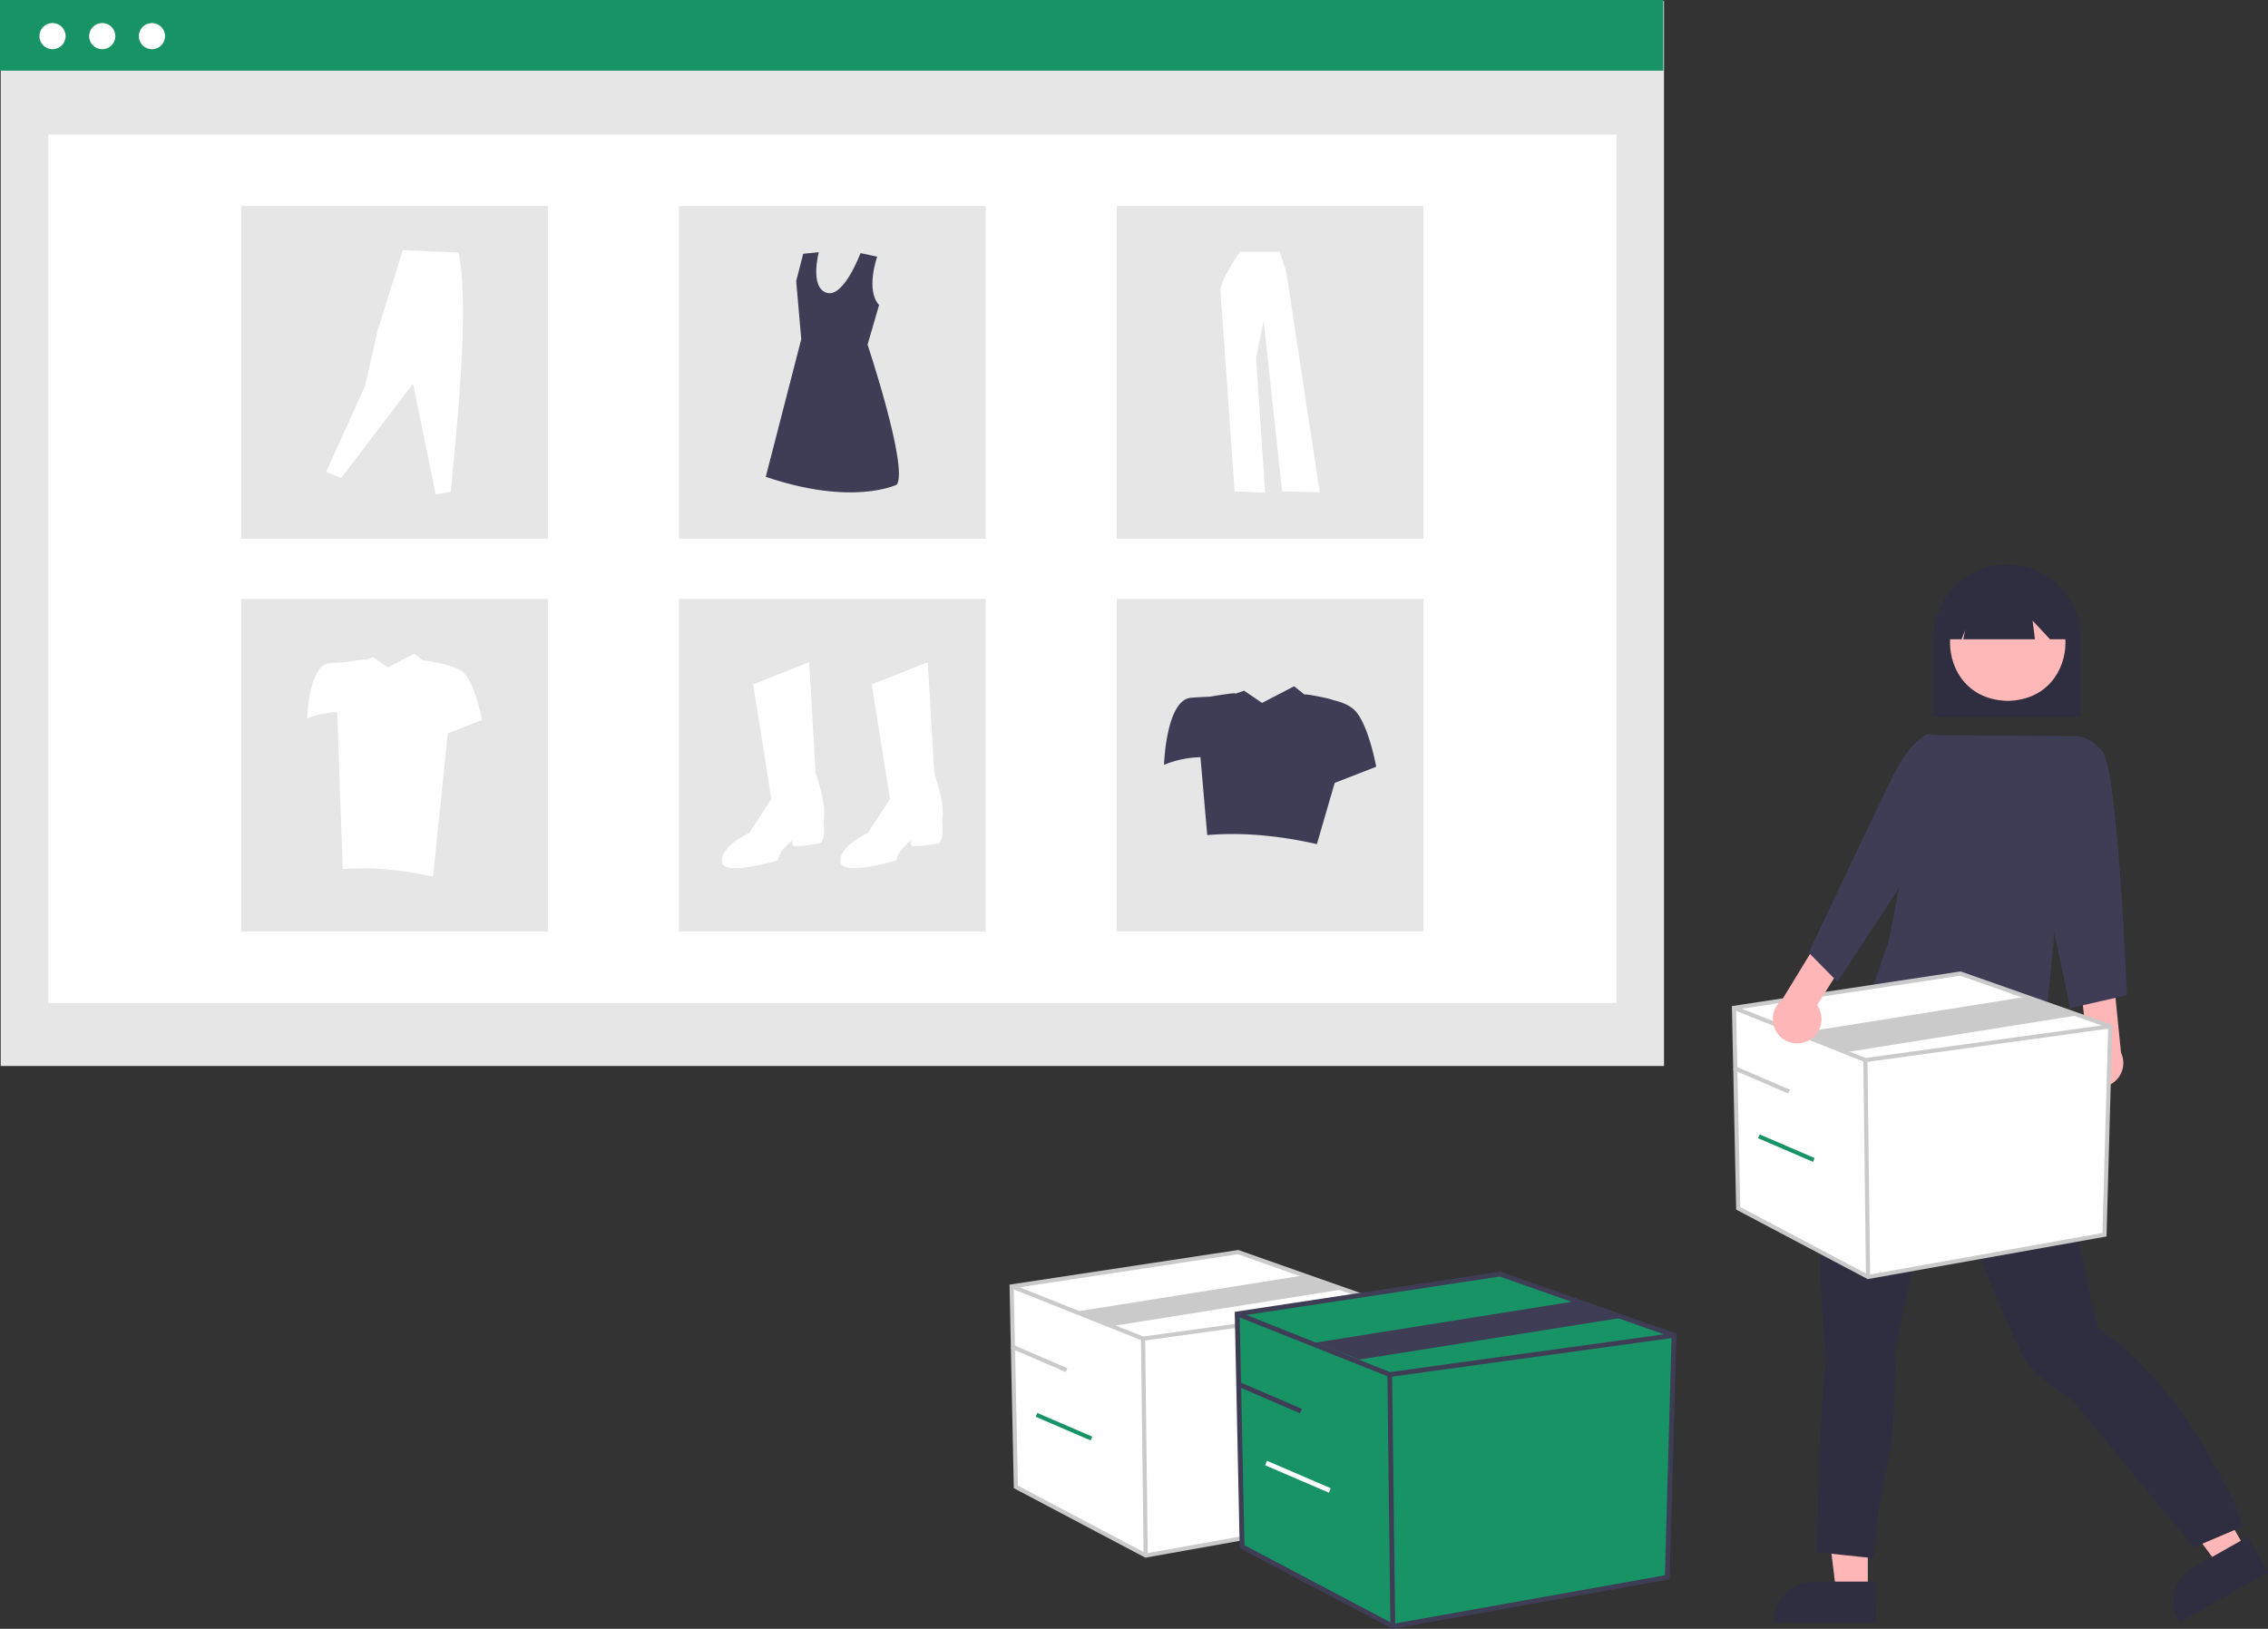 <svg xmlns="http://www.w3.org/2000/svg" data-name="Layer 1" width="879.125" height="631.485"><rect width="100%" height="100%" fill="#333333" stroke="none"/><path data-name="Rectangle 338" fill="#e6e6e6" d="M.275.365H645v412.91H.275z"/><path data-name="Rectangle 339" fill="#fff" d="M18.711 52.154h607.853v336.693H18.711z"/><path data-name="Rectangle 340" fill="#189366" d="M0 0h644.725v27.39H0z"/><circle data-name="Ellipse 513" cx="20.355" cy="14.004" r="5.077" fill="#fff"/><circle data-name="Ellipse 514" cx="39.624" cy="14.004" r="5.077" fill="#fff"/><circle data-name="Ellipse 515" cx="58.893" cy="14.004" r="5.077" fill="#fff"/><path data-name="Rectangle 341" fill="#e6e6e6" d="M93.5 79.848h118.887V208.83H93.5z"/><path data-name="Rectangle 342" fill="#e6e6e6" d="M263.193 79.848H382.08V208.83H263.193z"/><path data-name="Rectangle 343" fill="#e6e6e6" d="M432.885 79.848h118.887V208.83H432.885z"/><path data-name="Rectangle 344" fill="#e6e6e6" d="M93.5 232.176h118.887v128.982H93.5z"/><path data-name="Rectangle 345" fill="#e6e6e6" d="M263.193 232.176H382.08v128.982H263.193z"/><path data-name="Rectangle 346" fill="#e6e6e6" d="M432.885 232.176h118.887v128.982H432.885z"/><path data-name="Path 2643" d="m291.928 265.325 21.722-8.588 2.526 42.939s4.546 13.134 3.031 18.186c0 0 1.01 8.588-1.516 9.093s-9.6 1.516-10.1 1.01-.505-2.021-.505-2.021-5.052 3.536-5.557 7.577c0 0-21.217 6.567-21.722.505s10.608-11.114 10.608-11.114l8.588-13.134Z" fill="#fff"/><path data-name="Path 2644" d="m337.9 265.325 21.719-8.588 2.526 42.939s4.546 13.134 3.031 18.186c0 0 1.01 8.588-1.516 9.093s-9.6 1.516-10.1 1.01-.505-2.021-.505-2.021-5.052 3.536-5.557 7.577c0 0-21.217 6.567-21.722.505s10.608-11.114 10.608-11.114l8.588-13.134Z" fill="#fff"/><path data-name="Path 2645" d="M340.022 99.51s-4.625 12.924.734 18.752l-4.468 15.353s15.874 47.622 11.339 54.274c0 0-16.932 8.466-50.8-3.024l13.757-53.367-1.965-22.526 2.721-10.583 6.047-.6s-3.628 13.606 3.024 15.723 13.141-15.383 13.141-15.383Z" fill="#3f3d56"/><path data-name="Path 2646" d="m126.421 182.937 5.837 2.388 27.858-36.613 8.755 42.98 5.837-1.061c3.744-37.055 6.8-74.85 3.051-92.726l-21.623-.929-9.816 31.311-4.776 21.225Z" fill="#fff"/><path data-name="Path 2647" d="M480.678 97.612s-7.966 11.074-7.577 15.543 5.44 77.327 5.44 77.327l11.852.583-3.5-52.458 2.914-14.183 7.189 66.058 14.572.389-13.017-85.681-2.526-7.577Z" fill="#fff"/><path data-name="Path 2648" d="M525.7 276.018c-2.115-2.538-5.751-3.91-9.242-4.652.1-.317-10.618-2.532-10.8-2.076l-4.041-3.219-12.417 6.447-6.977-4.75-3.241 1.15c.132-.572-10.061 1.194-10.061 1.194-1.947.07-4.434.192-7.218.406-9.749.75-10.5 26-10.5 26a39.85 39.85 0 0 1 14.113-2.955l2.635 30.2c13.553-1.162 27.767.19 42.5 3.5l6.909-23.74 16.089-6.257s-2.749-15.249-7.749-21.248Z" fill="#3f3d56"/><path data-name="Path 2649" d="M180.441 261.637c-1.743-2.091-4.738-3.222-7.615-3.833.086-.262-8.749-2.086-8.9-1.71l-3.33-2.652-10.229 5.312-5.749-3.913-2.67.948c.109-.471-8.29.983-8.29.983-1.6.058-3.654.158-5.947.335-8.033.618-8.651 21.421-8.651 21.421a32.837 32.837 0 0 1 11.629-2.435l2.171 60.914c11.167-.958 22.879.157 35.015 2.884l5.692-55.59 13.257-5.155s-2.264-12.564-6.383-17.509Z" fill="#fff"/><path data-name="Path 2682" d="M749.45 277.851h57v-30.5a28.5 28.5 0 1 0-57 0Z" fill="#2f2e41"/><path data-name="Path 2683" d="M724.005 617.195h-12.259l-5.833-47.292h18.094Z" fill="#ffb6b6"/><path data-name="Path 2684" d="M727.132 613.192h-24.145a15.387 15.387 0 0 0-15.386 15.385v.5h39.531Z" fill="#2f2e41"/><path data-name="Path 2685" d="m870.559 600.834-10.676 6.027-28.328-38.311 15.757-8.895Z" fill="#ffb6b6"/><path data-name="Path 2686" d="m871.314 595.811-21.025 11.866a15.387 15.387 0 0 0-5.834 20.963l.246.435 34.424-19.433Z" fill="#2f2e41"/><path data-name="Path 2687" d="m792.205 404.524.946 4.73s2.838 2.838 1.419 4.257-.946 8.042-.946 8.042c.794 12.076 16.573 79.936 19.395 93.189 0 0 21.76 14.191 38.789 42.1s17.5 35.005 17.5 35.005l-18.918 8.043-47.3-57.238s-13.245-8.042-17.976-15.137-34.064-80.418-34.064-80.418l-16.56 76.633s.946 27.909-3.311 45.885a192.522 192.522 0 0 0-4.73 34.532l-22.233-2.365s1.419-67.172 3.784-74.268c0 0-9.934-81.836 9.934-114.476l16.012-42.687 15.682-6.036Z" fill="#2f2e41"/><path data-name="Path 2688" d="M778.244 226.307c-29.847.51-29.842 44.907 0 45.412 29.845-.51 29.841-44.907 0-45.412Z" fill="#ffb8b8"/><path data-name="Path 2689" d="M755.273 247.835h5.073l1.381-3.454-.691 3.454h27.745l-.9-7.227 6.744 7.227h6.727v-3.916a23.038 23.038 0 1 0-46.076-.033v.033Z" fill="#2f2e41"/><path data-name="Path 2690" d="m747.466 284.977 56.4.457-11.916 120.917s-65.959-3.481-66-23.614l6.179-17.891Z" fill="#3f3d56"/><path data-name="Path 2693" d="M806.29 418.04a9.377 9.377 0 0 1 2.7-14.122l-2.451-21.287 12.573-4.645 3.039 30.111a9.428 9.428 0 0 1-15.861 9.943Z" fill="#ffb6b6"/><path data-name="Path 2694" d="m796.45 295.851 7.421-10.373s5.079-1.127 11.079 5.873 9.5 94.5 9.5 94.5l-22 5-13-62Z" fill="#3f3d56"/><path fill="#fff" d="m672.135 390.739 1.636 77.737 50.325 26.595 91.648-16.366 2.251-80.806-58.099-20.458-87.761 13.298z"/><path d="m723.965 495.91-50.987-26.944-1.662-78.916 88.658-13.433.19.066 58.65 20.652-2.284 82.046Zm-49.4-27.924 49.662 26.245 90.732-16.202 2.216-79.567-57.356-20.196-86.866 13.161Z" fill="#cacaca"/><path fill="#cacaca" d="m722.973 411.816-.197-.078-50.938-20.253.593-1.493 50.742 20.174 94.712-13.063.22 1.592-95.132 13.121z"/><path fill="#cacaca" d="m722.27 411.001 1.606-.02 1.023 84.08-1.607.02zm-5.734-3.209-18.362-7.444 88.395-14.085 18.362 7.443-88.395 14.086zm-44.719 6.973.636-1.476 21.296 9.17-.636 1.475z"/><path fill="#189366" d="m681.46 441.286.636-1.476 21.296 9.17-.636 1.475z"/><path fill="#fff" d="m392.135 498.739 1.636 77.737 50.325 26.595 91.648-16.366 2.251-80.806-58.099-20.458-87.761 13.298z"/><path d="m443.965 603.91-50.987-26.944-1.662-78.916 88.658-13.433.19.066 58.65 20.652-2.284 82.046Zm-49.4-27.924 49.662 26.245 90.732-16.202 2.216-79.567-57.356-20.196-86.866 13.161Z" fill="#cacaca"/><path fill="#cacaca" d="m442.973 519.816-.197-.078-50.938-20.253.593-1.493 50.742 20.174 94.712-13.063.22 1.592-95.132 13.121z"/><path fill="#cacaca" d="m442.27 519.001 1.606-.02 1.023 84.08-1.607.02zm-10.182-5.039-13.914-5.614 88.395-14.085 13.913 5.614-88.394 14.085zm-40.271 8.803.636-1.476 21.296 9.17-.636 1.475z"/><path fill="#189366" d="m401.46 549.286.636-1.476 21.296 9.17-.636 1.475zm78.103-39.889 1.9 90.241 58.419 30.872 106.389-18.998 2.612-93.803-67.443-23.748-101.877 15.436z"/><path d="m539.73 631.485-59.189-31.279-1.928-91.608 102.917-15.594.22.077 68.085 23.974-2.653 95.241Zm-57.346-32.416 57.65 30.466 105.325-18.808 2.572-92.364-66.581-23.445-100.837 15.279Z" fill="#3f3d56"/><path fill="#3f3d56" d="m538.578 533.865-.228-.091-59.132-23.51.689-1.734 58.903 23.419 109.945-15.164.255 1.848-110.432 15.232z"/><path fill="#3f3d56" d="m537.761 532.918 1.866-.023 1.187 97.603-1.866.023zm-10.873-5.806-17.098-6.559 102.612-16.351 17.099 6.559-102.613 16.351zm-47.694 10.177.738-1.714 24.722 10.644-.738 1.714z"/><path fill="#fff" d="m490.388 568.074.738-1.714 24.722 10.644-.738 1.714z"/><path data-name="Path 2691" d="M700.668 403.593a9.377 9.377 0 0 0 3.673-13.9l11.422-18.13-9.324-9.628-15.771 25.829a9.428 9.428 0 0 0 10 15.83Z" fill="#ffb6b6"/><path data-name="Path 2692" d="m756.133 289.743-8.183-5.392s-6.315 1.416-13.031 14.334-33.8 70.672-33.8 70.672l11.133 11.3 29.7-45.309Z" fill="#3f3d56"/></svg>